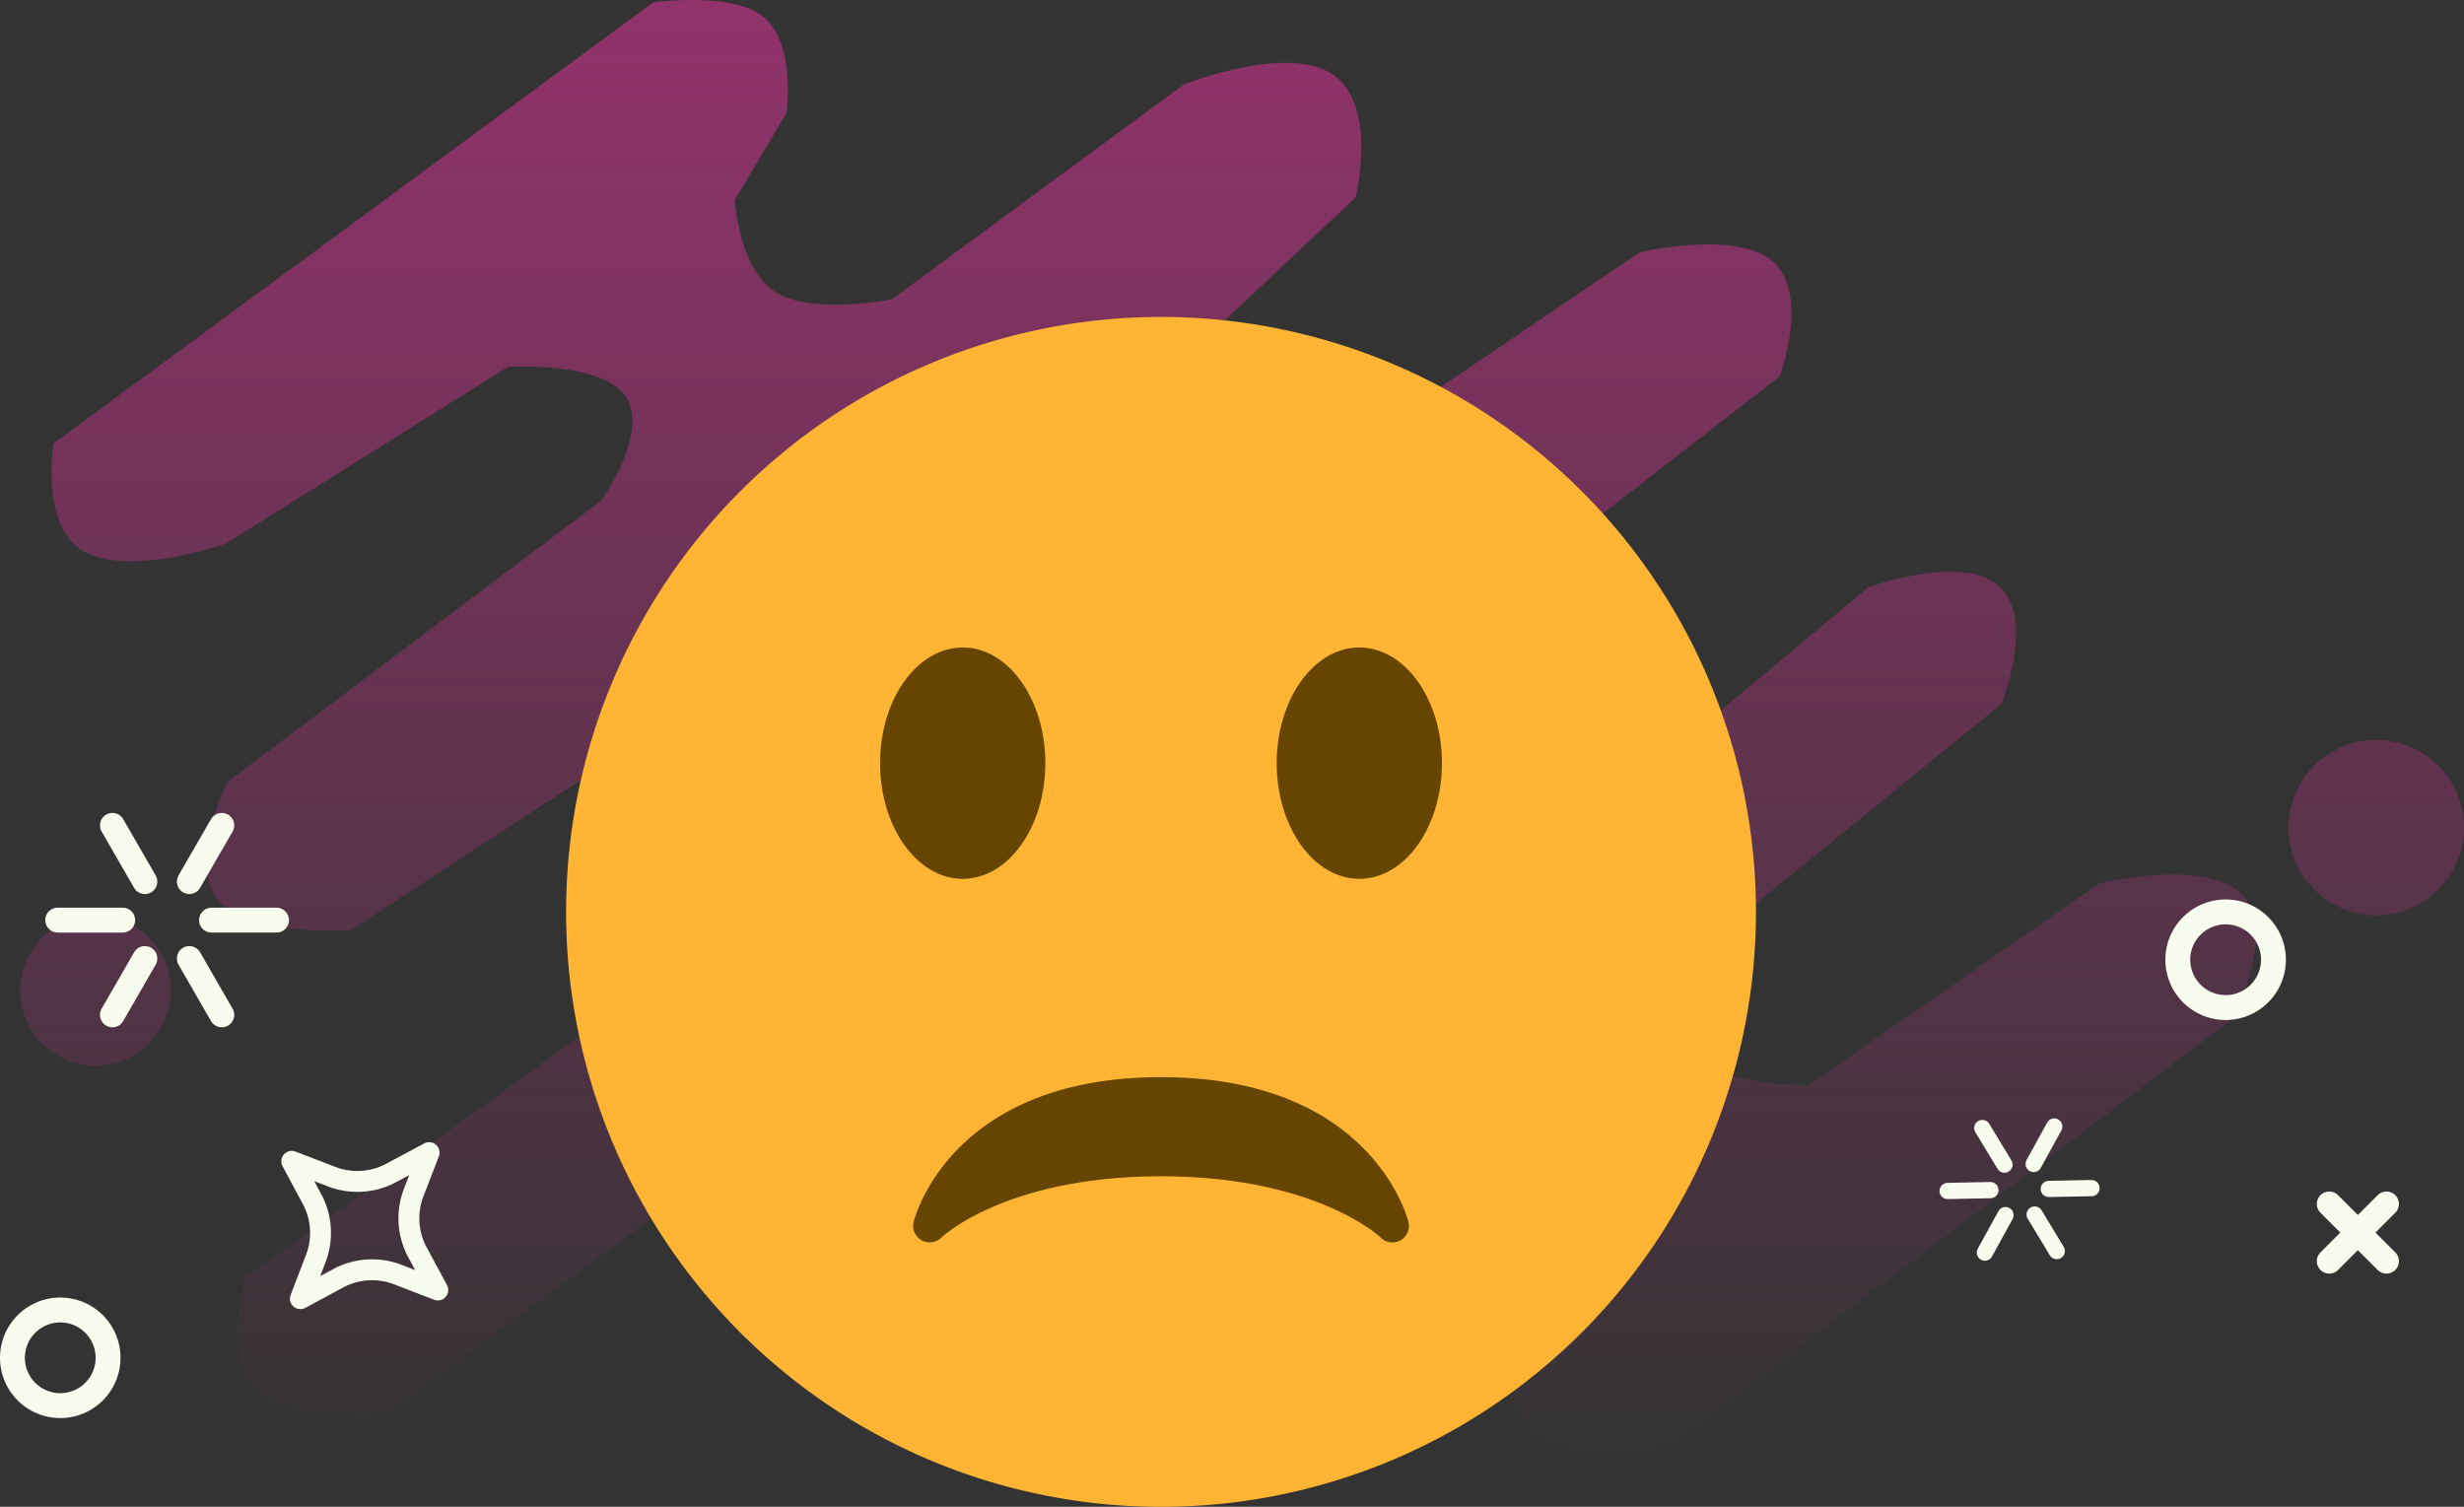 <svg xmlns="http://www.w3.org/2000/svg" xmlns:xlink="http://www.w3.org/1999/xlink" width="227.79" height="139.301" viewBox="0 0 227.79 139.301">
  <rect x="0" y="0" width="227.79" height="139.301" fill="#333333" stroke="none"/>
  <defs>
    <linearGradient id="linear-gradient" x1="0.5" x2="0.5" y2="1" gradientUnits="objectBoundingBox">
      <stop offset="0" stop-color="#f232a4"/>
      <stop offset="1" stop-color="#f232a4" stop-opacity="0"/>
    </linearGradient>
  </defs>
  <g id="tr_2" transform="translate(-78.219 -392)">
    <path id="Path_69" data-name="Path 69" d="M230.29,117.29,225,112" transform="translate(68.552 391.301)" fill="none" stroke="#f7fcef" stroke-linecap="round" stroke-linejoin="round" stroke-width="2.3"/>
    <path id="Path_70" data-name="Path 70" d="M230.29,112,225,117.29" transform="translate(68.552 391.301)" fill="none" stroke="#f7fcef" stroke-linecap="round" stroke-linejoin="round" stroke-width="2.3"/>
    <path id="Path_53" data-name="Path 53" d="M14.613,41.7,70.049.924s6.98-.986,9.974,1.172c3.311,2.386,2.345,9.051,2.345,9.051L77.6,19.192s.359,6.411,3.809,8.542c3.4,2.1,10.723.621,10.723.621L119.1,8.517s9.4-3.756,13.685-.991c4.331,2.791,2.208,11.421,2.208,11.421l-25.03,23.515s-.553,4.043,1.087,6.007c2.593,3.1,11.369,1.847,11.369,1.847l38.818-26.283s8.675-2.045,12.152.7c3.705,2.928.813,10.746.813,10.746L146.415,57.054s-1.933,8.16,1.458,11.972c3.084,3.466,11.913,4.85,11.913,4.85l22.611-18.9s7.872-2.8,11.506-.523c4.306,2.7.778,11.338.778,11.338L165.328,89.65s-1.291,6.368,1.63,9.01c2.735,2.473,9.905,2.356,9.905,2.356l26.9-18.652s9.293-2.257,12.867.745c3.971,3.335-.686,11.848-.686,11.848l-51.758,39.205s-8.443,1.826-12.153-.7c-3.867-2.637-2.991-10.278-2.991-10.278l3.848-4.532s.485-6.009-2.379-8.459c-3.172-2.713-11.369-1.847-11.369-1.847L103.15,135.384s-7.982,1.756-11.437-.661c-3.211-2.246-3.094-8.5-3.094-8.5l6.914-7.921L93.324,106.88l-11.335-2.439-36.707,27s-8.921.623-12.05-2.48c-3.1-3.078-.847-10.154-.847-10.154l45.663-33.02s9.812-9.095,5.827-13.928c-3.252-3.943-14.16-3.2-14.16-3.2L42.134,86.681s-8.977.661-12.05-2.48c-3.382-3.458.651-11.255.651-11.255L65.23,47.006s4.839-6.735,2.013-9.988c-2.526-2.907-10.62-2.4-10.62-2.4L30.575,50.944s-9.644,3.4-13.651.4C13.465,48.753,14.613,41.7,14.613,41.7ZM237.457,77.213a8.11,8.11,0,1,1-8.11-8.11A8.11,8.11,0,0,1,237.457,77.213ZM25.446,92.274a6.951,6.951,0,1,1-6.951-6.951A6.951,6.951,0,0,1,25.446,92.274Z" transform="translate(68.552 391.301)" fill-rule="evenodd" opacity="0.5" fill="url(#linear-gradient)"/>
    <path id="Path_54" data-name="Path 54" d="M211,89.41a4.421,4.421,0,1,0,1.295-3.115A4.415,4.415,0,0,0,211,89.41Z" transform="translate(68.552 391.301)" fill="none" stroke="#f7fcef" stroke-linecap="round" stroke-linejoin="round" stroke-width="2.3"/>
    <path id="Path_55" data-name="Path 55" d="M12.309,129.533a4.42,4.42,0,1,0-1.482-3.031A4.409,4.409,0,0,0,12.309,129.533Z" transform="translate(68.552 391.301)" fill="none" stroke="#f7fcef" stroke-linecap="round" stroke-linejoin="round" stroke-width="2.3"/>
    <path id="Path_56" data-name="Path 56" d="M20.06,77l3,5.2" transform="translate(68.552 391.301)" fill="none" stroke="#f7fcef" stroke-linecap="round" stroke-linejoin="round" stroke-width="2.3"/>
    <path id="Path_57" data-name="Path 57" d="M27.17,89.31l3,5.21" transform="translate(68.552 391.301)" fill="none" stroke="#f7fcef" stroke-linecap="round" stroke-linejoin="round" stroke-width="2.3"/>
    <path id="Path_58" data-name="Path 58" d="M15,85.76h6.01" transform="translate(68.552 391.301)" fill="none" stroke="#f7fcef" stroke-linecap="round" stroke-linejoin="round" stroke-width="2.3"/>
    <path id="Path_59" data-name="Path 59" d="M29.22,85.76h6.01" transform="translate(68.552 391.301)" fill="none" stroke="#f7fcef" stroke-linecap="round" stroke-linejoin="round" stroke-width="2.3"/>
    <path id="Path_60" data-name="Path 60" d="M20.06,94.52l3-5.21" transform="translate(68.552 391.301)" fill="none" stroke="#f7fcef" stroke-linecap="round" stroke-linejoin="round" stroke-width="2.3"/>
    <path id="Path_61" data-name="Path 61" d="M27.17,82.2l3-5.2" transform="translate(68.552 391.301)" fill="none" stroke="#f7fcef" stroke-linecap="round" stroke-linejoin="round" stroke-width="2.3"/>
    <path id="Path_62" data-name="Path 62" d="M36.638,108.056l3.7,1.424a6.618,6.618,0,0,0,5.49-.347l3.509-1.88-1.431,3.711a6.609,6.609,0,0,0,.347,5.49l1.886,3.5-3.711-1.431a6.608,6.608,0,0,0-5.49.347l-3.5,1.886,1.423-3.717a6.612,6.612,0,0,0-.347-5.491Z" transform="translate(68.552 391.301)" fill="none" stroke="#f7fcef" stroke-linecap="round" stroke-linejoin="round" stroke-width="1.93"/>
    <path id="Path_63" data-name="Path 63" d="M199.575,104.841l-1.9,3.463" transform="translate(68.552 391.301)" fill="none" stroke="#f7fcef" stroke-linecap="round" stroke-linejoin="round" stroke-width="1.5"/>
    <path id="Path_64" data-name="Path 64" d="M195.07,113.031l-1.907,3.467" transform="translate(68.552 391.301)" fill="none" stroke="#f7fcef" stroke-linecap="round" stroke-linejoin="round" stroke-width="1.5"/>
    <path id="Path_65" data-name="Path 65" d="M192.928,104.982l2.046,3.381" transform="translate(68.552 391.301)" fill="none" stroke="#f7fcef" stroke-linecap="round" stroke-linejoin="round" stroke-width="1.5"/>
    <path id="Path_66" data-name="Path 66" d="M197.765,112.976l2.045,3.381" transform="translate(68.552 391.301)" fill="none" stroke="#f7fcef" stroke-linecap="round" stroke-linejoin="round" stroke-width="1.5"/>
    <path id="Path_67" data-name="Path 67" d="M189.719,110.8l3.955-.08" transform="translate(68.552 391.301)" fill="none" stroke="#f7fcef" stroke-linecap="round" stroke-linejoin="round" stroke-width="1.5"/>
    <path id="Path_68" data-name="Path 68" d="M199.07,110.611l3.95-.077" transform="translate(68.552 391.301)" fill="none" stroke="#f7fcef" stroke-linecap="round" stroke-linejoin="round" stroke-width="1.5"/>
    <path id="Path_71" data-name="Path 71" d="M117,140A55,55,0,1,0,62,85,55,55,0,0,0,117,140Z" transform="translate(68.552 391.301)" fill="#ffb533"/>
    <path id="Path_72" data-name="Path 72" d="M139.871,113.658c-.138-.547-3.569-13.38-22.871-13.38s-22.733,12.833-22.871,13.38a1.523,1.523,0,0,0,.724,1.693,1.545,1.545,0,0,0,1.833-.235c.058-.058,5.97-5.672,20.313-5.672s20.258,5.614,20.313,5.669a1.527,1.527,0,0,0,2.558-1.455Z" transform="translate(68.552 391.301)" fill="#664500"/>
    <path id="Path_73" data-name="Path 73" d="M98.667,81.944c4.219,0,7.639-4.788,7.639-10.694s-3.42-10.694-7.639-10.694-7.639,4.788-7.639,10.694S94.448,81.944,98.667,81.944Z" transform="translate(68.552 391.301)" fill="#664500"/>
    <path id="Path_74" data-name="Path 74" d="M135.333,81.944c4.219,0,7.639-4.788,7.639-10.694s-3.42-10.694-7.639-10.694-7.639,4.788-7.639,10.694S131.115,81.944,135.333,81.944Z" transform="translate(68.552 391.301)" fill="#664500"/>
  </g>
</svg>
